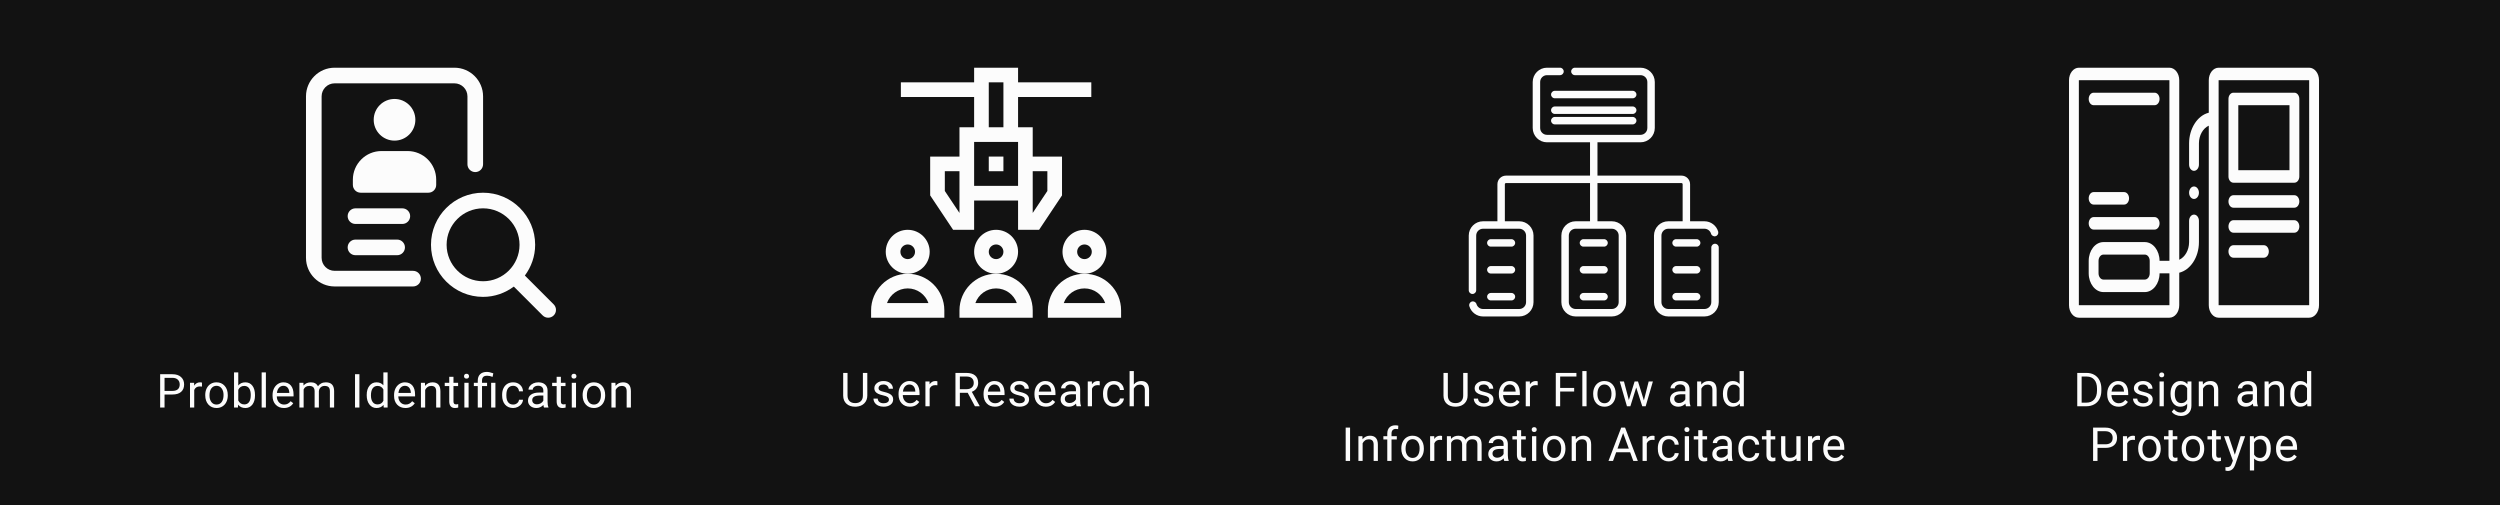 <svg width="1920" height="388" viewBox="0 0 1920 388" fill="none" xmlns="http://www.w3.org/2000/svg">
<rect width="1920" height="388" fill="#121212"/>
<path d="M126.372 302.98V313H122.997V287.406H132.437C135.238 287.406 137.429 288.121 139.011 289.551C140.605 290.98 141.402 292.873 141.402 295.229C141.402 297.713 140.622 299.629 139.064 300.977C137.517 302.312 135.296 302.98 132.402 302.98H126.372ZM126.372 300.221H132.437C134.241 300.221 135.624 299.799 136.585 298.955C137.546 298.1 138.027 296.869 138.027 295.264C138.027 293.74 137.546 292.521 136.585 291.607C135.624 290.693 134.306 290.219 132.63 290.184H126.372V300.221ZM155.112 296.898C154.62 296.816 154.086 296.775 153.512 296.775C151.379 296.775 149.932 297.684 149.17 299.5V313H145.918V293.98H149.083L149.135 296.178C150.202 294.479 151.713 293.629 153.67 293.629C154.303 293.629 154.784 293.711 155.112 293.875V296.898ZM157.625 303.314C157.625 301.451 157.988 299.775 158.715 298.287C159.453 296.799 160.472 295.65 161.773 294.842C163.086 294.033 164.58 293.629 166.256 293.629C168.845 293.629 170.937 294.525 172.531 296.318C174.136 298.111 174.939 300.496 174.939 303.473V303.701C174.939 305.553 174.582 307.217 173.867 308.693C173.164 310.158 172.15 311.301 170.826 312.121C169.513 312.941 168.002 313.352 166.291 313.352C163.713 313.352 161.621 312.455 160.015 310.662C158.422 308.869 157.625 306.496 157.625 303.543V303.314ZM160.894 303.701C160.894 305.811 161.381 307.504 162.353 308.781C163.338 310.059 164.65 310.697 166.291 310.697C167.943 310.697 169.256 310.053 170.228 308.764C171.201 307.463 171.687 305.646 171.687 303.314C171.687 301.229 171.189 299.541 170.193 298.252C169.209 296.951 167.896 296.301 166.256 296.301C164.65 296.301 163.355 296.939 162.371 298.217C161.386 299.494 160.894 301.322 160.894 303.701ZM195.839 303.701C195.839 306.607 195.171 308.945 193.835 310.715C192.499 312.473 190.706 313.352 188.456 313.352C186.054 313.352 184.196 312.502 182.884 310.803L182.726 313H179.737V286H182.989V296.072C184.302 294.443 186.112 293.629 188.421 293.629C190.73 293.629 192.54 294.502 193.853 296.248C195.177 297.994 195.839 300.385 195.839 303.42V303.701ZM192.587 303.332C192.587 301.117 192.159 299.406 191.304 298.199C190.448 296.992 189.218 296.389 187.612 296.389C185.468 296.389 183.927 297.385 182.989 299.377V307.604C183.985 309.596 185.538 310.592 187.648 310.592C189.206 310.592 190.419 309.988 191.286 308.781C192.153 307.574 192.587 305.758 192.587 303.332ZM204.205 313H200.953V286H204.205V313ZM218.039 313.352C215.461 313.352 213.363 312.508 211.746 310.82C210.129 309.121 209.32 306.854 209.32 304.018V303.42C209.32 301.533 209.677 299.852 210.392 298.375C211.119 296.887 212.127 295.727 213.416 294.895C214.716 294.051 216.123 293.629 217.634 293.629C220.107 293.629 222.029 294.443 223.4 296.072C224.771 297.701 225.457 300.033 225.457 303.068V304.422H212.572C212.619 306.297 213.164 307.814 214.207 308.975C215.261 310.123 216.597 310.697 218.214 310.697C219.363 310.697 220.336 310.463 221.132 309.994C221.929 309.525 222.627 308.904 223.224 308.131L225.211 309.678C223.617 312.127 221.226 313.352 218.039 313.352ZM217.634 296.301C216.322 296.301 215.22 296.781 214.33 297.742C213.439 298.691 212.888 300.027 212.677 301.75H222.205V301.504C222.111 299.852 221.666 298.574 220.869 297.672C220.072 296.758 218.994 296.301 217.634 296.301ZM233.015 293.98L233.102 296.09C234.497 294.449 236.378 293.629 238.745 293.629C241.405 293.629 243.216 294.648 244.177 296.688C244.809 295.773 245.63 295.035 246.638 294.473C247.657 293.91 248.858 293.629 250.241 293.629C254.413 293.629 256.534 295.838 256.604 300.256V313H253.352V300.449C253.352 299.09 253.042 298.076 252.421 297.408C251.8 296.729 250.757 296.389 249.292 296.389C248.085 296.389 247.083 296.752 246.286 297.479C245.489 298.193 245.026 299.16 244.897 300.379V313H241.628V300.537C241.628 297.771 240.274 296.389 237.567 296.389C235.434 296.389 233.975 297.297 233.19 299.113V313H229.938V293.98H233.015ZM276.027 313H272.652V287.406H276.027V313ZM281.634 303.332C281.634 300.414 282.325 298.07 283.708 296.301C285.091 294.52 286.901 293.629 289.139 293.629C291.366 293.629 293.13 294.391 294.43 295.914V286H297.682V313H294.694L294.536 310.961C293.235 312.555 291.425 313.352 289.104 313.352C286.901 313.352 285.102 312.449 283.708 310.645C282.325 308.84 281.634 306.484 281.634 303.578V303.332ZM284.885 303.701C284.885 305.857 285.331 307.545 286.221 308.764C287.112 309.982 288.342 310.592 289.913 310.592C291.975 310.592 293.481 309.666 294.43 307.814V299.078C293.458 297.285 291.964 296.389 289.948 296.389C288.354 296.389 287.112 297.004 286.221 298.234C285.331 299.465 284.885 301.287 284.885 303.701ZM311.357 313.352C308.779 313.352 306.682 312.508 305.064 310.82C303.447 309.121 302.639 306.854 302.639 304.018V303.42C302.639 301.533 302.996 299.852 303.711 298.375C304.438 296.887 305.445 295.727 306.734 294.895C308.035 294.051 309.441 293.629 310.953 293.629C313.426 293.629 315.348 294.443 316.719 296.072C318.09 297.701 318.775 300.033 318.775 303.068V304.422H305.891C305.938 306.297 306.482 307.814 307.525 308.975C308.58 310.123 309.916 310.697 311.533 310.697C312.682 310.697 313.654 310.463 314.451 309.994C315.248 309.525 315.945 308.904 316.543 308.131L318.529 309.678C316.936 312.127 314.545 313.352 311.357 313.352ZM310.953 296.301C309.641 296.301 308.539 296.781 307.648 297.742C306.758 298.691 306.207 300.027 305.996 301.75H315.523V301.504C315.43 299.852 314.984 298.574 314.188 297.672C313.391 296.758 312.312 296.301 310.953 296.301ZM326.351 293.98L326.456 296.371C327.909 294.543 329.808 293.629 332.152 293.629C336.171 293.629 338.199 295.896 338.234 300.432V313H334.982V300.414C334.97 299.043 334.654 298.029 334.033 297.373C333.423 296.717 332.468 296.389 331.167 296.389C330.113 296.389 329.187 296.67 328.39 297.232C327.593 297.795 326.972 298.533 326.527 299.447V313H323.275V293.98H326.351ZM348.27 289.375V293.98H351.821V296.494H348.27V308.289C348.27 309.051 348.428 309.625 348.745 310.012C349.061 310.387 349.6 310.574 350.362 310.574C350.737 310.574 351.253 310.504 351.909 310.363V313C351.053 313.234 350.221 313.352 349.413 313.352C347.96 313.352 346.864 312.912 346.126 312.033C345.387 311.154 345.018 309.906 345.018 308.289V296.494H341.555V293.98H345.018V289.375H348.27ZM359.889 313H356.637V293.98H359.889V313ZM356.373 288.936C356.373 288.408 356.531 287.963 356.848 287.6C357.176 287.236 357.656 287.055 358.289 287.055C358.922 287.055 359.402 287.236 359.73 287.6C360.058 287.963 360.223 288.408 360.223 288.936C360.223 289.463 360.058 289.902 359.73 290.254C359.402 290.605 358.922 290.781 358.289 290.781C357.656 290.781 357.176 290.605 356.848 290.254C356.531 289.902 356.373 289.463 356.373 288.936ZM366.919 313V296.494H363.913V293.98H366.919V292.363C366.919 290.242 367.523 288.59 368.73 287.406C369.948 286.223 371.665 285.631 373.88 285.631C375.193 285.631 376.851 285.988 378.855 286.703L378.31 289.445C376.845 288.859 375.45 288.566 374.126 288.566C372.732 288.566 371.724 288.883 371.103 289.516C370.493 290.137 370.189 291.074 370.189 292.328V293.98H374.073V296.494H370.189V313H366.919ZM380.472 313H377.202V293.98H380.472V313ZM394.112 310.697C395.272 310.697 396.286 310.346 397.153 309.643C398.02 308.939 398.5 308.061 398.594 307.006H401.67C401.612 308.096 401.237 309.133 400.545 310.117C399.854 311.102 398.928 311.887 397.768 312.473C396.62 313.059 395.401 313.352 394.112 313.352C391.522 313.352 389.459 312.49 387.924 310.768C386.401 309.033 385.639 306.666 385.639 303.666V303.121C385.639 301.27 385.979 299.623 386.659 298.182C387.338 296.74 388.311 295.621 389.577 294.824C390.854 294.027 392.36 293.629 394.094 293.629C396.227 293.629 397.996 294.268 399.403 295.545C400.821 296.822 401.577 298.48 401.67 300.52H398.594C398.5 299.289 398.032 298.281 397.188 297.496C396.356 296.699 395.325 296.301 394.094 296.301C392.442 296.301 391.159 296.898 390.245 298.094C389.342 299.277 388.891 300.994 388.891 303.244V303.859C388.891 306.051 389.342 307.738 390.245 308.922C391.147 310.105 392.436 310.697 394.112 310.697ZM417.789 313C417.601 312.625 417.449 311.957 417.332 310.996C415.82 312.566 414.015 313.352 411.918 313.352C410.043 313.352 408.502 312.824 407.295 311.77C406.099 310.703 405.502 309.355 405.502 307.727C405.502 305.746 406.252 304.211 407.752 303.121C409.263 302.02 411.384 301.469 414.115 301.469H417.279V299.975C417.279 298.838 416.939 297.936 416.259 297.268C415.58 296.588 414.578 296.248 413.254 296.248C412.093 296.248 411.121 296.541 410.336 297.127C409.55 297.713 409.158 298.422 409.158 299.254H405.888C405.888 298.305 406.222 297.391 406.89 296.512C407.57 295.621 408.484 294.918 409.633 294.402C410.793 293.887 412.064 293.629 413.447 293.629C415.638 293.629 417.355 294.18 418.597 295.281C419.84 296.371 420.484 297.877 420.531 299.799V308.553C420.531 310.299 420.754 311.688 421.199 312.719V313H417.789ZM412.392 310.521C413.412 310.521 414.379 310.258 415.293 309.73C416.207 309.203 416.869 308.518 417.279 307.674V303.771H414.73C410.746 303.771 408.754 304.938 408.754 307.27C408.754 308.289 409.093 309.086 409.773 309.66C410.453 310.234 411.326 310.521 412.392 310.521ZM430.761 289.375V293.98H434.311V296.494H430.761V308.289C430.761 309.051 430.919 309.625 431.235 310.012C431.552 310.387 432.091 310.574 432.852 310.574C433.227 310.574 433.743 310.504 434.399 310.363V313C433.544 313.234 432.712 313.352 431.903 313.352C430.45 313.352 429.354 312.912 428.616 312.033C427.878 311.154 427.509 309.906 427.509 308.289V296.494H424.046V293.98H427.509V289.375H430.761ZM442.379 313H439.127V293.98H442.379V313ZM438.864 288.936C438.864 288.408 439.022 287.963 439.338 287.6C439.666 287.236 440.147 287.055 440.78 287.055C441.412 287.055 441.893 287.236 442.221 287.6C442.549 287.963 442.713 288.408 442.713 288.936C442.713 289.463 442.549 289.902 442.221 290.254C441.893 290.605 441.412 290.781 440.78 290.781C440.147 290.781 439.666 290.605 439.338 290.254C439.022 289.902 438.864 289.463 438.864 288.936ZM447.458 303.314C447.458 301.451 447.822 299.775 448.548 298.287C449.287 296.799 450.306 295.65 451.607 294.842C452.919 294.033 454.414 293.629 456.089 293.629C458.679 293.629 460.771 294.525 462.365 296.318C463.97 298.111 464.773 300.496 464.773 303.473V303.701C464.773 305.553 464.416 307.217 463.701 308.693C462.998 310.158 461.984 311.301 460.66 312.121C459.347 312.941 457.835 313.352 456.125 313.352C453.546 313.352 451.455 312.455 449.849 310.662C448.255 308.869 447.458 306.496 447.458 303.543V303.314ZM450.728 303.701C450.728 305.811 451.214 307.504 452.187 308.781C453.171 310.059 454.484 310.697 456.125 310.697C457.777 310.697 459.089 310.053 460.062 308.764C461.035 307.463 461.521 305.646 461.521 303.314C461.521 301.229 461.023 299.541 460.027 298.252C459.042 296.951 457.73 296.301 456.089 296.301C454.484 296.301 453.189 296.939 452.205 298.217C451.22 299.494 450.728 301.322 450.728 303.701ZM472.647 293.98L472.753 296.371C474.206 294.543 476.104 293.629 478.448 293.629C482.468 293.629 484.495 295.896 484.53 300.432V313H481.278V300.414C481.266 299.043 480.95 298.029 480.329 297.373C479.72 296.717 478.764 296.389 477.464 296.389C476.409 296.389 475.483 296.67 474.686 297.232C473.889 297.795 473.268 298.533 472.823 299.447V313H469.571V293.98H472.647Z" fill="#FCFCFC"/>
<path d="M666.092 286.406V303.809C666.08 306.223 665.319 308.197 663.807 309.732C662.307 311.268 660.268 312.129 657.69 312.316L656.793 312.352C653.993 312.352 651.76 311.596 650.096 310.084C648.432 308.572 647.588 306.492 647.565 303.844V286.406H650.905V303.738C650.905 305.59 651.414 307.031 652.434 308.062C653.453 309.082 654.907 309.592 656.793 309.592C658.703 309.592 660.162 309.082 661.17 308.062C662.19 307.043 662.7 305.607 662.7 303.756V286.406H666.092ZM682.703 306.955C682.703 306.076 682.369 305.396 681.701 304.916C681.045 304.424 679.89 304.002 678.238 303.65C676.597 303.299 675.291 302.877 674.318 302.385C673.357 301.893 672.642 301.307 672.173 300.627C671.716 299.947 671.488 299.139 671.488 298.201C671.488 296.643 672.144 295.324 673.457 294.246C674.781 293.168 676.468 292.629 678.519 292.629C680.675 292.629 682.421 293.186 683.757 294.299C685.105 295.412 685.779 296.836 685.779 298.57H682.509C682.509 297.68 682.129 296.912 681.367 296.268C680.617 295.623 679.668 295.301 678.519 295.301C677.336 295.301 676.41 295.559 675.742 296.074C675.074 296.59 674.74 297.264 674.74 298.096C674.74 298.881 675.05 299.473 675.671 299.871C676.293 300.27 677.412 300.65 679.029 301.014C680.658 301.377 681.976 301.811 682.984 302.314C683.992 302.818 684.736 303.428 685.216 304.143C685.709 304.846 685.955 305.707 685.955 306.727C685.955 308.426 685.275 309.791 683.916 310.822C682.556 311.842 680.793 312.352 678.625 312.352C677.101 312.352 675.754 312.082 674.582 311.543C673.41 311.004 672.49 310.254 671.822 309.293C671.166 308.32 670.837 307.271 670.837 306.146H674.089C674.148 307.236 674.582 308.104 675.39 308.748C676.211 309.381 677.289 309.697 678.625 309.697C679.855 309.697 680.839 309.451 681.578 308.959C682.328 308.455 682.703 307.787 682.703 306.955ZM698.804 312.352C696.225 312.352 694.128 311.508 692.511 309.82C690.893 308.121 690.085 305.854 690.085 303.018V302.42C690.085 300.533 690.442 298.852 691.157 297.375C691.884 295.887 692.891 294.727 694.181 293.895C695.481 293.051 696.888 292.629 698.399 292.629C700.872 292.629 702.794 293.443 704.165 295.072C705.536 296.701 706.222 299.033 706.222 302.068V303.422H693.337C693.384 305.297 693.929 306.814 694.972 307.975C696.026 309.123 697.362 309.697 698.979 309.697C700.128 309.697 701.1 309.463 701.897 308.994C702.694 308.525 703.391 307.904 703.989 307.131L705.975 308.678C704.382 311.127 701.991 312.352 698.804 312.352ZM698.399 295.301C697.087 295.301 695.985 295.781 695.095 296.742C694.204 297.691 693.653 299.027 693.442 300.75H702.97V300.504C702.876 298.852 702.431 297.574 701.634 296.672C700.837 295.758 699.759 295.301 698.399 295.301ZM719.914 295.898C719.422 295.816 718.889 295.775 718.315 295.775C716.182 295.775 714.735 296.684 713.973 298.5V312H710.721V292.98H713.885L713.938 295.178C715.004 293.479 716.516 292.629 718.473 292.629C719.106 292.629 719.586 292.711 719.914 292.875V295.898ZM743.186 301.646H737.175V312H733.782V286.406H742.255C745.137 286.406 747.352 287.062 748.899 288.375C750.458 289.688 751.237 291.598 751.237 294.105C751.237 295.699 750.803 297.088 749.936 298.271C749.081 299.455 747.885 300.34 746.35 300.926L752.362 311.789V312H748.741L743.186 301.646ZM737.175 298.887H742.36C744.036 298.887 745.366 298.453 746.35 297.586C747.346 296.719 747.844 295.559 747.844 294.105C747.844 292.523 747.37 291.311 746.421 290.467C745.483 289.623 744.124 289.195 742.342 289.184H737.175V298.887ZM764.086 312.352C761.508 312.352 759.41 311.508 757.793 309.82C756.176 308.121 755.367 305.854 755.367 303.018V302.42C755.367 300.533 755.725 298.852 756.439 297.375C757.166 295.887 758.174 294.727 759.463 293.895C760.764 293.051 762.17 292.629 763.682 292.629C766.154 292.629 768.076 293.443 769.447 295.072C770.818 296.701 771.504 299.033 771.504 302.068V303.422H758.619C758.666 305.297 759.211 306.814 760.254 307.975C761.309 309.123 762.645 309.697 764.262 309.697C765.41 309.697 766.383 309.463 767.18 308.994C767.977 308.525 768.674 307.904 769.271 307.131L771.258 308.678C769.664 311.127 767.273 312.352 764.086 312.352ZM763.682 295.301C762.369 295.301 761.268 295.781 760.377 296.742C759.486 297.691 758.936 299.027 758.725 300.75H768.252V300.504C768.158 298.852 767.713 297.574 766.916 296.672C766.119 295.758 765.041 295.301 763.682 295.301ZM787.077 306.955C787.077 306.076 786.743 305.396 786.075 304.916C785.419 304.424 784.265 304.002 782.613 303.65C780.972 303.299 779.665 302.877 778.693 302.385C777.732 301.893 777.017 301.307 776.548 300.627C776.091 299.947 775.863 299.139 775.863 298.201C775.863 296.643 776.519 295.324 777.831 294.246C779.156 293.168 780.843 292.629 782.894 292.629C785.05 292.629 786.796 293.186 788.132 294.299C789.48 295.412 790.154 296.836 790.154 298.57H786.884C786.884 297.68 786.503 296.912 785.741 296.268C784.991 295.623 784.042 295.301 782.894 295.301C781.71 295.301 780.784 295.559 780.116 296.074C779.449 296.59 779.115 297.264 779.115 298.096C779.115 298.881 779.425 299.473 780.046 299.871C780.667 300.27 781.786 300.65 783.404 301.014C785.033 301.377 786.351 301.811 787.359 302.314C788.366 302.818 789.111 303.428 789.591 304.143C790.083 304.846 790.329 305.707 790.329 306.727C790.329 308.426 789.65 309.791 788.29 310.822C786.931 311.842 785.167 312.352 782.999 312.352C781.476 312.352 780.128 312.082 778.956 311.543C777.784 311.004 776.865 310.254 776.197 309.293C775.54 308.32 775.212 307.271 775.212 306.146H778.464C778.523 307.236 778.956 308.104 779.765 308.748C780.585 309.381 781.663 309.697 782.999 309.697C784.23 309.697 785.214 309.451 785.952 308.959C786.702 308.455 787.077 307.787 787.077 306.955ZM803.178 312.352C800.6 312.352 798.503 311.508 796.885 309.82C795.268 308.121 794.46 305.854 794.46 303.018V302.42C794.46 300.533 794.817 298.852 795.532 297.375C796.258 295.887 797.266 294.727 798.555 293.895C799.856 293.051 801.262 292.629 802.774 292.629C805.247 292.629 807.169 293.443 808.54 295.072C809.911 296.701 810.596 299.033 810.596 302.068V303.422H797.711C797.758 305.297 798.303 306.814 799.346 307.975C800.401 309.123 801.737 309.697 803.354 309.697C804.503 309.697 805.475 309.463 806.272 308.994C807.069 308.525 807.766 307.904 808.364 307.131L810.35 308.678C808.756 311.127 806.366 312.352 803.178 312.352ZM802.774 295.301C801.461 295.301 800.36 295.781 799.469 296.742C798.579 297.691 798.028 299.027 797.817 300.75H807.344V300.504C807.251 298.852 806.805 297.574 806.008 296.672C805.211 295.758 804.133 295.301 802.774 295.301ZM826.838 312C826.65 311.625 826.498 310.957 826.381 309.996C824.869 311.566 823.064 312.352 820.967 312.352C819.092 312.352 817.551 311.824 816.344 310.77C815.148 309.703 814.551 308.355 814.551 306.727C814.551 304.746 815.301 303.211 816.801 302.121C818.312 301.02 820.433 300.469 823.164 300.469H826.328V298.975C826.328 297.838 825.988 296.936 825.308 296.268C824.629 295.588 823.627 295.248 822.303 295.248C821.142 295.248 820.17 295.541 819.385 296.127C818.599 296.713 818.207 297.422 818.207 298.254H814.937C814.937 297.305 815.271 296.391 815.939 295.512C816.619 294.621 817.533 293.918 818.681 293.402C819.842 292.887 821.113 292.629 822.496 292.629C824.687 292.629 826.404 293.18 827.646 294.281C828.889 295.371 829.533 296.877 829.58 298.799V307.553C829.58 309.299 829.803 310.688 830.248 311.719V312H826.838ZM821.441 309.521C822.461 309.521 823.428 309.258 824.342 308.73C825.256 308.203 825.918 307.518 826.328 306.674V302.771H823.779C819.795 302.771 817.803 303.938 817.803 306.27C817.803 307.289 818.142 308.086 818.822 308.66C819.502 309.234 820.375 309.521 821.441 309.521ZM844.591 295.898C844.099 295.816 843.566 295.775 842.991 295.775C840.859 295.775 839.411 296.684 838.65 298.5V312H835.398V292.98H838.562L838.614 295.178C839.681 293.479 841.193 292.629 843.15 292.629C843.782 292.629 844.263 292.711 844.591 292.875V295.898ZM855.594 309.697C856.754 309.697 857.768 309.346 858.635 308.643C859.502 307.939 859.983 307.061 860.077 306.006H863.153C863.094 307.096 862.719 308.133 862.028 309.117C861.336 310.102 860.411 310.887 859.25 311.473C858.102 312.059 856.883 312.352 855.594 312.352C853.004 312.352 850.942 311.49 849.407 309.768C847.883 308.033 847.121 305.666 847.121 302.666V302.121C847.121 300.27 847.461 298.623 848.141 297.182C848.821 295.74 849.793 294.621 851.059 293.824C852.336 293.027 853.842 292.629 855.577 292.629C857.709 292.629 859.479 293.268 860.885 294.545C862.303 295.822 863.059 297.48 863.153 299.52H860.077C859.983 298.289 859.514 297.281 858.67 296.496C857.838 295.699 856.807 295.301 855.577 295.301C853.924 295.301 852.641 295.898 851.727 297.094C850.825 298.277 850.373 299.994 850.373 302.244V302.859C850.373 305.051 850.825 306.738 851.727 307.922C852.629 309.105 853.918 309.697 855.594 309.697ZM870.781 295.283C872.222 293.514 874.097 292.629 876.406 292.629C880.425 292.629 882.453 294.896 882.488 299.432V312H879.236V299.414C879.224 298.043 878.908 297.029 878.287 296.373C877.677 295.717 876.722 295.389 875.422 295.389C874.367 295.389 873.441 295.67 872.644 296.232C871.847 296.795 871.226 297.533 870.781 298.447V312H867.529V285H870.781V295.283Z" fill="#FCFCFC"/>
<path d="M1127.13 286.406V303.809C1127.12 306.223 1126.36 308.197 1124.85 309.732C1123.35 311.268 1121.31 312.129 1118.73 312.316L1117.83 312.352C1115.03 312.352 1112.8 311.596 1111.14 310.084C1109.47 308.572 1108.63 306.492 1108.6 303.844V286.406H1111.94V303.738C1111.94 305.59 1112.45 307.031 1113.47 308.062C1114.49 309.082 1115.95 309.592 1117.83 309.592C1119.74 309.592 1121.2 309.082 1122.21 308.062C1123.23 307.043 1123.74 305.607 1123.74 303.756V286.406H1127.13ZM1143.74 306.955C1143.74 306.076 1143.41 305.396 1142.74 304.916C1142.08 304.424 1140.93 304.002 1139.28 303.65C1137.64 303.299 1136.33 302.877 1135.36 302.385C1134.4 301.893 1133.68 301.307 1133.21 300.627C1132.76 299.947 1132.53 299.139 1132.53 298.201C1132.53 296.643 1133.18 295.324 1134.5 294.246C1135.82 293.168 1137.51 292.629 1139.56 292.629C1141.71 292.629 1143.46 293.186 1144.8 294.299C1146.14 295.412 1146.82 296.836 1146.82 298.57H1143.55C1143.55 297.68 1143.17 296.912 1142.41 296.268C1141.66 295.623 1140.71 295.301 1139.56 295.301C1138.37 295.301 1137.45 295.559 1136.78 296.074C1136.11 296.59 1135.78 297.264 1135.78 298.096C1135.78 298.881 1136.09 299.473 1136.71 299.871C1137.33 300.27 1138.45 300.65 1140.07 301.014C1141.7 301.377 1143.02 301.811 1144.02 302.314C1145.03 302.818 1145.78 303.428 1146.26 304.143C1146.75 304.846 1146.99 305.707 1146.99 306.727C1146.99 308.426 1146.31 309.791 1144.95 310.822C1143.6 311.842 1141.83 312.352 1139.66 312.352C1138.14 312.352 1136.79 312.082 1135.62 311.543C1134.45 311.004 1133.53 310.254 1132.86 309.293C1132.2 308.32 1131.88 307.271 1131.88 306.146H1135.13C1135.19 307.236 1135.62 308.104 1136.43 308.748C1137.25 309.381 1138.33 309.697 1139.66 309.697C1140.89 309.697 1141.88 309.451 1142.62 308.959C1143.37 308.455 1143.74 307.787 1143.74 306.955ZM1159.84 312.352C1157.26 312.352 1155.17 311.508 1153.55 309.82C1151.93 308.121 1151.12 305.854 1151.12 303.018V302.42C1151.12 300.533 1151.48 298.852 1152.2 297.375C1152.92 295.887 1153.93 294.727 1155.22 293.895C1156.52 293.051 1157.93 292.629 1159.44 292.629C1161.91 292.629 1163.83 293.443 1165.2 295.072C1166.58 296.701 1167.26 299.033 1167.26 302.068V303.422H1154.38C1154.42 305.297 1154.97 306.814 1156.01 307.975C1157.07 309.123 1158.4 309.697 1160.02 309.697C1161.17 309.697 1162.14 309.463 1162.94 308.994C1163.73 308.525 1164.43 307.904 1165.03 307.131L1167.01 308.678C1165.42 311.127 1163.03 312.352 1159.84 312.352ZM1159.44 295.301C1158.13 295.301 1157.02 295.781 1156.13 296.742C1155.24 297.691 1154.69 299.027 1154.48 300.75H1164.01V300.504C1163.91 298.852 1163.47 297.574 1162.67 296.672C1161.88 295.758 1160.8 295.301 1159.44 295.301ZM1180.95 295.898C1180.46 295.816 1179.93 295.775 1179.35 295.775C1177.22 295.775 1175.77 296.684 1175.01 298.5V312H1171.76V292.98H1174.92L1174.98 295.178C1176.04 293.479 1177.55 292.629 1179.51 292.629C1180.14 292.629 1180.63 292.711 1180.95 292.875V295.898ZM1208.95 300.697H1198.21V312H1194.84V286.406H1210.69V289.184H1198.21V297.938H1208.95V300.697ZM1218.48 312H1215.23V285H1218.48V312ZM1223.56 302.314C1223.56 300.451 1223.92 298.775 1224.65 297.287C1225.39 295.799 1226.41 294.65 1227.71 293.842C1229.02 293.033 1230.51 292.629 1232.19 292.629C1234.78 292.629 1236.87 293.525 1238.47 295.318C1240.07 297.111 1240.87 299.496 1240.87 302.473V302.701C1240.87 304.553 1240.52 306.217 1239.8 307.693C1239.1 309.158 1238.09 310.301 1236.76 311.121C1235.45 311.941 1233.94 312.352 1232.23 312.352C1229.65 312.352 1227.56 311.455 1225.95 309.662C1224.36 307.869 1223.56 305.496 1223.56 302.543V302.314ZM1226.83 302.701C1226.83 304.811 1227.32 306.504 1228.29 307.781C1229.27 309.059 1230.59 309.697 1232.23 309.697C1233.88 309.697 1235.19 309.053 1236.16 307.764C1237.14 306.463 1237.62 304.646 1237.62 302.314C1237.62 300.229 1237.12 298.541 1236.13 297.252C1235.14 295.951 1233.83 295.301 1232.19 295.301C1230.59 295.301 1229.29 295.939 1228.31 297.217C1227.32 298.494 1226.83 300.322 1226.83 302.701ZM1262.51 307.518L1266.17 292.98H1269.42L1263.88 312H1261.25L1256.62 297.586L1252.12 312H1249.49L1243.97 292.98H1247.2L1250.95 307.219L1255.38 292.98H1257.99L1262.51 307.518ZM1294.85 312C1294.67 311.625 1294.51 310.957 1294.4 309.996C1292.89 311.566 1291.08 312.352 1288.98 312.352C1287.11 312.352 1285.57 311.824 1284.36 310.77C1283.17 309.703 1282.57 308.355 1282.57 306.727C1282.57 304.746 1283.32 303.211 1284.82 302.121C1286.33 301.02 1288.45 300.469 1291.18 300.469H1294.34V298.975C1294.34 297.838 1294.01 296.936 1293.33 296.268C1292.65 295.588 1291.64 295.248 1290.32 295.248C1289.16 295.248 1288.19 295.541 1287.4 296.127C1286.62 296.713 1286.22 297.422 1286.22 298.254H1282.95C1282.95 297.305 1283.29 296.391 1283.96 295.512C1284.64 294.621 1285.55 293.918 1286.7 293.402C1287.86 292.887 1289.13 292.629 1290.51 292.629C1292.7 292.629 1294.42 293.18 1295.66 294.281C1296.91 295.371 1297.55 296.877 1297.6 298.799V307.553C1297.6 309.299 1297.82 310.688 1298.26 311.719V312H1294.85ZM1289.46 309.521C1290.48 309.521 1291.44 309.258 1292.36 308.73C1293.27 308.203 1293.93 307.518 1294.34 306.674V302.771H1291.8C1287.81 302.771 1285.82 303.938 1285.82 306.27C1285.82 307.289 1286.16 308.086 1286.84 308.66C1287.52 309.234 1288.39 309.521 1289.46 309.521ZM1306.49 292.98L1306.6 295.371C1308.05 293.543 1309.95 292.629 1312.29 292.629C1316.31 292.629 1318.34 294.896 1318.37 299.432V312H1315.12V299.414C1315.11 298.043 1314.79 297.029 1314.17 296.373C1313.56 295.717 1312.61 295.389 1311.31 295.389C1310.25 295.389 1309.33 295.67 1308.53 296.232C1307.73 296.795 1307.11 297.533 1306.67 298.447V312H1303.41V292.98H1306.49ZM1323.21 302.332C1323.21 299.414 1323.9 297.07 1325.28 295.301C1326.66 293.52 1328.47 292.629 1330.71 292.629C1332.94 292.629 1334.7 293.391 1336 294.914V285H1339.26V312H1336.27L1336.11 309.961C1334.81 311.555 1333 312.352 1330.68 312.352C1328.47 312.352 1326.68 311.449 1325.28 309.645C1323.9 307.84 1323.21 305.484 1323.21 302.578V302.332ZM1326.46 302.701C1326.46 304.857 1326.9 306.545 1327.79 307.764C1328.69 308.982 1329.92 309.592 1331.49 309.592C1333.55 309.592 1335.05 308.666 1336 306.814V298.078C1335.03 296.285 1333.54 295.389 1331.52 295.389C1329.93 295.389 1328.69 296.004 1327.79 297.234C1326.9 298.465 1326.46 300.287 1326.46 302.701ZM1036.85 354H1033.48V328.406H1036.85V354ZM1046.33 334.98L1046.43 337.371C1047.89 335.543 1049.78 334.629 1052.13 334.629C1056.15 334.629 1058.18 336.896 1058.21 341.432V354H1054.96V341.414C1054.95 340.043 1054.63 339.029 1054.01 338.373C1053.4 337.717 1052.44 337.389 1051.14 337.389C1050.09 337.389 1049.16 337.67 1048.37 338.232C1047.57 338.795 1046.95 339.533 1046.5 340.447V354H1043.25V334.98H1046.33ZM1065.43 354V337.494H1062.43V334.98H1065.43V333.029C1065.43 330.99 1065.98 329.414 1067.07 328.301C1068.16 327.188 1069.7 326.631 1071.69 326.631C1072.44 326.631 1073.19 326.73 1073.92 326.93L1073.75 329.566C1073.2 329.461 1072.61 329.408 1071.99 329.408C1070.94 329.408 1070.12 329.719 1069.55 330.34C1068.97 330.949 1068.69 331.828 1068.69 332.977V334.98H1072.75V337.494H1068.69V354H1065.43ZM1076.21 344.314C1076.21 342.451 1076.57 340.775 1077.3 339.287C1078.04 337.799 1079.06 336.65 1080.36 335.842C1081.67 335.033 1083.16 334.629 1084.84 334.629C1087.43 334.629 1089.52 335.525 1091.12 337.318C1092.72 339.111 1093.52 341.496 1093.52 344.473V344.701C1093.52 346.553 1093.17 348.217 1092.45 349.693C1091.75 351.158 1090.73 352.301 1089.41 353.121C1088.1 353.941 1086.59 354.352 1084.87 354.352C1082.3 354.352 1080.2 353.455 1078.6 351.662C1077.01 349.869 1076.21 347.496 1076.21 344.543V344.314ZM1079.48 344.701C1079.48 346.811 1079.96 348.504 1080.94 349.781C1081.92 351.059 1083.23 351.697 1084.87 351.697C1086.53 351.697 1087.84 351.053 1088.81 349.764C1089.78 348.463 1090.27 346.646 1090.27 344.314C1090.27 342.229 1089.77 340.541 1088.78 339.252C1087.79 337.951 1086.48 337.301 1084.84 337.301C1083.23 337.301 1081.94 337.939 1080.95 339.217C1079.97 340.494 1079.48 342.322 1079.48 344.701ZM1107.51 337.898C1107.02 337.816 1106.49 337.775 1105.92 337.775C1103.78 337.775 1102.33 338.684 1101.57 340.5V354H1098.32V334.98H1101.49L1101.54 337.178C1102.6 335.479 1104.12 334.629 1106.07 334.629C1106.71 334.629 1107.19 334.711 1107.51 334.875V337.898ZM1114.3 334.98L1114.39 337.09C1115.78 335.449 1117.66 334.629 1120.03 334.629C1122.69 334.629 1124.5 335.648 1125.46 337.688C1126.09 336.773 1126.91 336.035 1127.92 335.473C1128.94 334.91 1130.14 334.629 1131.53 334.629C1135.7 334.629 1137.82 336.838 1137.89 341.256V354H1134.64V341.449C1134.64 340.09 1134.33 339.076 1133.71 338.408C1133.08 337.729 1132.04 337.389 1130.58 337.389C1129.37 337.389 1128.37 337.752 1127.57 338.479C1126.77 339.193 1126.31 340.16 1126.18 341.379V354H1122.91V341.537C1122.91 338.771 1121.56 337.389 1118.85 337.389C1116.72 337.389 1115.26 338.297 1114.47 340.113V354H1111.22V334.98H1114.3ZM1155.27 354C1155.09 353.625 1154.93 352.957 1154.82 351.996C1153.3 353.566 1151.5 354.352 1149.4 354.352C1147.53 354.352 1145.99 353.824 1144.78 352.77C1143.58 351.703 1142.99 350.355 1142.99 348.727C1142.99 346.746 1143.74 345.211 1145.24 344.121C1146.75 343.02 1148.87 342.469 1151.6 342.469H1154.76V340.975C1154.76 339.838 1154.42 338.936 1153.74 338.268C1153.06 337.588 1152.06 337.248 1150.74 337.248C1149.58 337.248 1148.61 337.541 1147.82 338.127C1147.03 338.713 1146.64 339.422 1146.64 340.254H1143.37C1143.37 339.305 1143.71 338.391 1144.37 337.512C1145.05 336.621 1145.97 335.918 1147.12 335.402C1148.28 334.887 1149.55 334.629 1150.93 334.629C1153.12 334.629 1154.84 335.18 1156.08 336.281C1157.32 337.371 1157.97 338.877 1158.02 340.799V349.553C1158.02 351.299 1158.24 352.688 1158.68 353.719V354H1155.27ZM1149.88 351.521C1150.9 351.521 1151.86 351.258 1152.78 350.73C1153.69 350.203 1154.35 349.518 1154.76 348.674V344.771H1152.21C1148.23 344.771 1146.24 345.938 1146.24 348.27C1146.24 349.289 1146.58 350.086 1147.26 350.66C1147.94 351.234 1148.81 351.521 1149.88 351.521ZM1168.24 330.375V334.98H1171.8V337.494H1168.24V349.289C1168.24 350.051 1168.4 350.625 1168.72 351.012C1169.04 351.387 1169.58 351.574 1170.34 351.574C1170.71 351.574 1171.23 351.504 1171.88 351.363V354C1171.03 354.234 1170.2 354.352 1169.39 354.352C1167.93 354.352 1166.84 353.912 1166.1 353.033C1165.36 352.154 1164.99 350.906 1164.99 349.289V337.494H1161.53V334.98H1164.99V330.375H1168.24ZM1179.86 354H1176.61V334.98H1179.86V354ZM1176.35 329.936C1176.35 329.408 1176.51 328.963 1176.82 328.6C1177.15 328.236 1177.63 328.055 1178.26 328.055C1178.9 328.055 1179.38 328.236 1179.71 328.6C1180.03 328.963 1180.2 329.408 1180.2 329.936C1180.2 330.463 1180.03 330.902 1179.71 331.254C1179.38 331.605 1178.9 331.781 1178.26 331.781C1177.63 331.781 1177.15 331.605 1176.82 331.254C1176.51 330.902 1176.35 330.463 1176.35 329.936ZM1184.94 344.314C1184.94 342.451 1185.31 340.775 1186.03 339.287C1186.77 337.799 1187.79 336.65 1189.09 335.842C1190.4 335.033 1191.9 334.629 1193.57 334.629C1196.16 334.629 1198.26 335.525 1199.85 337.318C1201.45 339.111 1202.26 341.496 1202.26 344.473V344.701C1202.26 346.553 1201.9 348.217 1201.18 349.693C1200.48 351.158 1199.47 352.301 1198.14 353.121C1196.83 353.941 1195.32 354.352 1193.61 354.352C1191.03 354.352 1188.94 353.455 1187.33 351.662C1185.74 349.869 1184.94 347.496 1184.94 344.543V344.314ZM1188.21 344.701C1188.21 346.811 1188.7 348.504 1189.67 349.781C1190.66 351.059 1191.97 351.697 1193.61 351.697C1195.26 351.697 1196.57 351.053 1197.55 349.764C1198.52 348.463 1199.01 346.646 1199.01 344.314C1199.01 342.229 1198.51 340.541 1197.51 339.252C1196.53 337.951 1195.21 337.301 1193.57 337.301C1191.97 337.301 1190.67 337.939 1189.69 339.217C1188.7 340.494 1188.21 342.322 1188.21 344.701ZM1210.13 334.98L1210.24 337.371C1211.69 335.543 1213.59 334.629 1215.93 334.629C1219.95 334.629 1221.98 336.896 1222.01 341.432V354H1218.76V341.414C1218.75 340.043 1218.43 339.029 1217.81 338.373C1217.2 337.717 1216.25 337.389 1214.95 337.389C1213.89 337.389 1212.97 337.67 1212.17 338.232C1211.37 338.795 1210.75 339.533 1210.31 340.447V354H1207.06V334.98H1210.13ZM1251.93 347.32H1241.21L1238.8 354H1235.32L1245.09 328.406H1248.05L1257.84 354H1254.37L1251.93 347.32ZM1242.23 344.543H1250.93L1246.57 332.572L1242.23 344.543ZM1270.69 337.898C1270.19 337.816 1269.66 337.775 1269.09 337.775C1266.95 337.775 1265.51 338.684 1264.74 340.5V354H1261.49V334.98H1264.66L1264.71 337.178C1265.78 335.479 1267.29 334.629 1269.24 334.629C1269.88 334.629 1270.36 334.711 1270.69 334.875V337.898ZM1281.69 351.697C1282.85 351.697 1283.86 351.346 1284.73 350.643C1285.6 349.939 1286.08 349.061 1286.17 348.006H1289.25C1289.19 349.096 1288.81 350.133 1288.12 351.117C1287.43 352.102 1286.51 352.887 1285.35 353.473C1284.2 354.059 1282.98 354.352 1281.69 354.352C1279.1 354.352 1277.04 353.49 1275.5 351.768C1273.98 350.033 1273.22 347.666 1273.22 344.666V344.121C1273.22 342.27 1273.56 340.623 1274.24 339.182C1274.92 337.74 1275.89 336.621 1277.15 335.824C1278.43 335.027 1279.94 334.629 1281.67 334.629C1283.8 334.629 1285.57 335.268 1286.98 336.545C1288.4 337.822 1289.15 339.48 1289.25 341.52H1286.17C1286.08 340.289 1285.61 339.281 1284.77 338.496C1283.93 337.699 1282.9 337.301 1281.67 337.301C1280.02 337.301 1278.74 337.898 1277.82 339.094C1276.92 340.277 1276.47 341.994 1276.47 344.244V344.859C1276.47 347.051 1276.92 348.738 1277.82 349.922C1278.72 351.105 1280.01 351.697 1281.69 351.697ZM1297.16 354H1293.91V334.98H1297.16V354ZM1293.64 329.936C1293.64 329.408 1293.8 328.963 1294.12 328.6C1294.44 328.236 1294.92 328.055 1295.56 328.055C1296.19 328.055 1296.67 328.236 1297 328.6C1297.33 328.963 1297.49 329.408 1297.49 329.936C1297.49 330.463 1297.33 330.902 1297 331.254C1296.67 331.605 1296.19 331.781 1295.56 331.781C1294.92 331.781 1294.44 331.605 1294.12 331.254C1293.8 330.902 1293.64 330.463 1293.64 329.936ZM1307.51 330.375V334.98H1311.06V337.494H1307.51V349.289C1307.51 350.051 1307.67 350.625 1307.98 351.012C1308.3 351.387 1308.84 351.574 1309.6 351.574C1309.98 351.574 1310.49 351.504 1311.15 351.363V354C1310.29 354.234 1309.46 354.352 1308.65 354.352C1307.2 354.352 1306.1 353.912 1305.37 353.033C1304.63 352.154 1304.26 350.906 1304.26 349.289V337.494H1300.8V334.98H1304.26V330.375H1307.51ZM1327.34 354C1327.15 353.625 1327 352.957 1326.88 351.996C1325.37 353.566 1323.56 354.352 1321.47 354.352C1319.59 354.352 1318.05 353.824 1316.84 352.77C1315.65 351.703 1315.05 350.355 1315.05 348.727C1315.05 346.746 1315.8 345.211 1317.3 344.121C1318.81 343.02 1320.93 342.469 1323.66 342.469H1326.83V340.975C1326.83 339.838 1326.49 338.936 1325.81 338.268C1325.13 337.588 1324.13 337.248 1322.8 337.248C1321.64 337.248 1320.67 337.541 1319.88 338.127C1319.1 338.713 1318.71 339.422 1318.71 340.254H1315.44C1315.44 339.305 1315.77 338.391 1316.44 337.512C1317.12 336.621 1318.03 335.918 1319.18 335.402C1320.34 334.887 1321.61 334.629 1323 334.629C1325.19 334.629 1326.9 335.18 1328.15 336.281C1329.39 337.371 1330.03 338.877 1330.08 340.799V349.553C1330.08 351.299 1330.3 352.688 1330.75 353.719V354H1327.34ZM1321.94 351.521C1322.96 351.521 1323.93 351.258 1324.84 350.73C1325.76 350.203 1326.42 349.518 1326.83 348.674V344.771H1324.28C1320.29 344.771 1318.3 345.938 1318.3 348.27C1318.3 349.289 1318.64 350.086 1319.32 350.66C1320 351.234 1320.87 351.521 1321.94 351.521ZM1343.53 351.697C1344.69 351.697 1345.7 351.346 1346.57 350.643C1347.43 349.939 1347.91 349.061 1348.01 348.006H1351.08C1351.03 349.096 1350.65 350.133 1349.96 351.117C1349.27 352.102 1348.34 352.887 1347.18 353.473C1346.03 354.059 1344.82 354.352 1343.53 354.352C1340.94 354.352 1338.87 353.49 1337.34 351.768C1335.82 350.033 1335.05 347.666 1335.05 344.666V344.121C1335.05 342.27 1335.39 340.623 1336.07 339.182C1336.75 337.74 1337.73 336.621 1338.99 335.824C1340.27 335.027 1341.77 334.629 1343.51 334.629C1345.64 334.629 1347.41 335.268 1348.82 336.545C1350.24 337.822 1350.99 339.48 1351.08 341.52H1348.01C1347.91 340.289 1347.45 339.281 1346.6 338.496C1345.77 337.699 1344.74 337.301 1343.51 337.301C1341.86 337.301 1340.57 337.898 1339.66 339.094C1338.76 340.277 1338.31 341.994 1338.31 344.244V344.859C1338.31 347.051 1338.76 348.738 1339.66 349.922C1340.56 351.105 1341.85 351.697 1343.53 351.697ZM1359.87 330.375V334.98H1363.42V337.494H1359.87V349.289C1359.87 350.051 1360.03 350.625 1360.35 351.012C1360.66 351.387 1361.2 351.574 1361.97 351.574C1362.34 351.574 1362.86 351.504 1363.51 351.363V354C1362.66 354.234 1361.82 354.352 1361.02 354.352C1359.56 354.352 1358.47 353.912 1357.73 353.033C1356.99 352.154 1356.62 350.906 1356.62 349.289V337.494H1353.16V334.98H1356.62V330.375H1359.87ZM1379.7 352.119C1378.44 353.607 1376.58 354.352 1374.13 354.352C1372.1 354.352 1370.55 353.766 1369.49 352.594C1368.43 351.41 1367.9 349.664 1367.89 347.355V334.98H1371.14V347.268C1371.14 350.15 1372.31 351.592 1374.66 351.592C1377.14 351.592 1378.79 350.666 1379.61 348.814V334.98H1382.86V354H1379.77L1379.7 352.119ZM1397.74 337.898C1397.24 337.816 1396.71 337.775 1396.14 337.775C1394 337.775 1392.56 338.684 1391.79 340.5V354H1388.54V334.98H1391.71L1391.76 337.178C1392.83 335.479 1394.34 334.629 1396.29 334.629C1396.93 334.629 1397.41 334.711 1397.74 334.875V337.898ZM1409 354.352C1406.42 354.352 1404.33 353.508 1402.71 351.82C1401.09 350.121 1400.28 347.854 1400.28 345.018V344.42C1400.28 342.533 1400.64 340.852 1401.36 339.375C1402.08 337.887 1403.09 336.727 1404.38 335.895C1405.68 335.051 1407.09 334.629 1408.6 334.629C1411.07 334.629 1412.99 335.443 1414.36 337.072C1415.73 338.701 1416.42 341.033 1416.42 344.068V345.422H1403.54C1403.58 347.297 1404.13 348.814 1405.17 349.975C1406.22 351.123 1407.56 351.697 1409.18 351.697C1410.33 351.697 1411.3 351.463 1412.1 350.994C1412.89 350.525 1413.59 349.904 1414.19 349.131L1416.17 350.678C1414.58 353.127 1412.19 354.352 1409 354.352ZM1408.6 337.301C1407.29 337.301 1406.18 337.781 1405.29 338.742C1404.4 339.691 1403.85 341.027 1403.64 342.75H1413.17V342.504C1413.07 340.852 1412.63 339.574 1411.83 338.672C1411.04 337.758 1409.96 337.301 1408.6 337.301Z" fill="#FCFCFC"/>
<path d="M1595.33 312V286.406H1602.55C1604.78 286.406 1606.75 286.898 1608.46 287.883C1610.17 288.867 1611.49 290.268 1612.41 292.084C1613.35 293.9 1613.83 295.986 1613.84 298.342V299.977C1613.84 302.391 1613.37 304.506 1612.43 306.322C1611.51 308.139 1610.18 309.533 1608.44 310.506C1606.72 311.479 1604.71 311.977 1602.41 312H1595.33ZM1598.7 289.184V309.24H1602.25C1604.86 309.24 1606.88 308.432 1608.32 306.814C1609.77 305.197 1610.5 302.895 1610.5 299.906V298.412C1610.5 295.506 1609.81 293.25 1608.44 291.645C1607.08 290.027 1605.15 289.207 1602.64 289.184H1598.7ZM1627.06 312.352C1624.48 312.352 1622.38 311.508 1620.76 309.82C1619.15 308.121 1618.34 305.854 1618.34 303.018V302.42C1618.34 300.533 1618.69 298.852 1619.41 297.375C1620.14 295.887 1621.14 294.727 1622.43 293.895C1623.73 293.051 1625.14 292.629 1626.65 292.629C1629.12 292.629 1631.05 293.443 1632.42 295.072C1633.79 296.701 1634.47 299.033 1634.47 302.068V303.422H1621.59C1621.64 305.297 1622.18 306.814 1623.22 307.975C1624.28 309.123 1625.61 309.697 1627.23 309.697C1628.38 309.697 1629.35 309.463 1630.15 308.994C1630.95 308.525 1631.64 307.904 1632.24 307.131L1634.23 308.678C1632.63 311.127 1630.24 312.352 1627.06 312.352ZM1626.65 295.301C1625.34 295.301 1624.24 295.781 1623.35 296.742C1622.46 297.691 1621.91 299.027 1621.69 300.75H1631.22V300.504C1631.13 298.852 1630.68 297.574 1629.89 296.672C1629.09 295.758 1628.01 295.301 1626.65 295.301ZM1650.05 306.955C1650.05 306.076 1649.71 305.396 1649.05 304.916C1648.39 304.424 1647.24 304.002 1645.58 303.65C1643.94 303.299 1642.64 302.877 1641.66 302.385C1640.7 301.893 1639.99 301.307 1639.52 300.627C1639.06 299.947 1638.83 299.139 1638.83 298.201C1638.83 296.643 1639.49 295.324 1640.8 294.246C1642.13 293.168 1643.81 292.629 1645.86 292.629C1648.02 292.629 1649.77 293.186 1651.1 294.299C1652.45 295.412 1653.12 296.836 1653.12 298.57H1649.85C1649.85 297.68 1649.47 296.912 1648.71 296.268C1647.96 295.623 1647.01 295.301 1645.86 295.301C1644.68 295.301 1643.75 295.559 1643.09 296.074C1642.42 296.59 1642.08 297.264 1642.08 298.096C1642.08 298.881 1642.4 299.473 1643.02 299.871C1643.64 300.27 1644.76 300.65 1646.37 301.014C1648 301.377 1649.32 301.811 1650.33 302.314C1651.34 302.818 1652.08 303.428 1652.56 304.143C1653.05 304.846 1653.3 305.707 1653.3 306.727C1653.3 308.426 1652.62 309.791 1651.26 310.822C1649.9 311.842 1648.14 312.352 1645.97 312.352C1644.45 312.352 1643.1 312.082 1641.93 311.543C1640.75 311.004 1639.83 310.254 1639.17 309.293C1638.51 308.32 1638.18 307.271 1638.18 306.146H1641.43C1641.49 307.236 1641.93 308.104 1642.74 308.748C1643.56 309.381 1644.63 309.697 1645.97 309.697C1647.2 309.697 1648.18 309.451 1648.92 308.959C1649.67 308.455 1650.05 307.787 1650.05 306.955ZM1661.79 312H1658.54V292.98H1661.79V312ZM1658.27 287.936C1658.27 287.408 1658.43 286.963 1658.75 286.6C1659.08 286.236 1659.56 286.055 1660.19 286.055C1660.82 286.055 1661.3 286.236 1661.63 286.6C1661.96 286.963 1662.12 287.408 1662.12 287.936C1662.12 288.463 1661.96 288.902 1661.63 289.254C1661.3 289.605 1660.82 289.781 1660.19 289.781C1659.56 289.781 1659.08 289.605 1658.75 289.254C1658.43 288.902 1658.27 288.463 1658.27 287.936ZM1666.96 302.332C1666.96 299.367 1667.64 297.012 1669.01 295.266C1670.38 293.508 1672.2 292.629 1674.46 292.629C1676.78 292.629 1678.59 293.449 1679.89 295.09L1680.05 292.98H1683.02V311.543C1683.02 314.004 1682.29 315.943 1680.83 317.361C1679.37 318.779 1677.42 319.488 1674.95 319.488C1673.58 319.488 1672.24 319.195 1670.93 318.609C1669.62 318.023 1668.61 317.221 1667.92 316.201L1669.61 314.25C1671.01 315.973 1672.71 316.834 1674.73 316.834C1676.31 316.834 1677.54 316.389 1678.42 315.498C1679.31 314.607 1679.75 313.354 1679.75 311.736V310.102C1678.45 311.602 1676.68 312.352 1674.43 312.352C1672.2 312.352 1670.4 311.455 1669.01 309.662C1667.64 307.869 1666.96 305.426 1666.96 302.332ZM1670.23 302.701C1670.23 304.846 1670.67 306.533 1671.54 307.764C1672.42 308.982 1673.65 309.592 1675.24 309.592C1677.29 309.592 1678.79 308.66 1679.75 306.797V298.113C1678.76 296.297 1677.26 295.389 1675.27 295.389C1673.69 295.389 1672.45 296.004 1671.56 297.234C1670.67 298.465 1670.23 300.287 1670.23 302.701ZM1691.74 292.98L1691.85 295.371C1693.3 293.543 1695.2 292.629 1697.54 292.629C1701.56 292.629 1703.59 294.896 1703.62 299.432V312H1700.37V299.414C1700.36 298.043 1700.04 297.029 1699.42 296.373C1698.81 295.717 1697.86 295.389 1696.56 295.389C1695.5 295.389 1694.58 295.67 1693.78 296.232C1692.98 296.795 1692.36 297.533 1691.92 298.447V312H1688.66V292.98H1691.74ZM1730.64 312C1730.45 311.625 1730.3 310.957 1730.18 309.996C1728.67 311.566 1726.87 312.352 1724.77 312.352C1722.89 312.352 1721.35 311.824 1720.15 310.77C1718.95 309.703 1718.35 308.355 1718.35 306.727C1718.35 304.746 1719.1 303.211 1720.6 302.121C1722.11 301.02 1724.24 300.469 1726.97 300.469H1730.13V298.975C1730.13 297.838 1729.79 296.936 1729.11 296.268C1728.43 295.588 1727.43 295.248 1726.1 295.248C1724.94 295.248 1723.97 295.541 1723.19 296.127C1722.4 296.713 1722.01 297.422 1722.01 298.254H1718.74C1718.74 297.305 1719.07 296.391 1719.74 295.512C1720.42 294.621 1721.34 293.918 1722.48 293.402C1723.64 292.887 1724.92 292.629 1726.3 292.629C1728.49 292.629 1730.21 293.18 1731.45 294.281C1732.69 295.371 1733.34 296.877 1733.38 298.799V307.553C1733.38 309.299 1733.6 310.688 1734.05 311.719V312H1730.64ZM1725.24 309.521C1726.26 309.521 1727.23 309.258 1728.14 308.73C1729.06 308.203 1729.72 307.518 1730.13 306.674V302.771H1727.58C1723.6 302.771 1721.6 303.938 1721.6 306.27C1721.6 307.289 1721.94 308.086 1722.62 308.66C1723.3 309.234 1724.18 309.521 1725.24 309.521ZM1742.28 292.98L1742.38 295.371C1743.83 293.543 1745.73 292.629 1748.08 292.629C1752.1 292.629 1754.12 294.896 1754.16 299.432V312H1750.91V299.414C1750.89 298.043 1750.58 297.029 1749.96 296.373C1749.35 295.717 1748.39 295.389 1747.09 295.389C1746.04 295.389 1745.11 295.67 1744.31 296.232C1743.52 296.795 1742.9 297.533 1742.45 298.447V312H1739.2V292.98H1742.28ZM1758.99 302.332C1758.99 299.414 1759.68 297.07 1761.07 295.301C1762.45 293.52 1764.26 292.629 1766.5 292.629C1768.72 292.629 1770.49 293.391 1771.79 294.914V285H1775.04V312H1772.05L1771.89 309.961C1770.59 311.555 1768.78 312.352 1766.46 312.352C1764.26 312.352 1762.46 311.449 1761.07 309.645C1759.68 307.84 1758.99 305.484 1758.99 302.578V302.332ZM1762.24 302.701C1762.24 304.857 1762.69 306.545 1763.58 307.764C1764.47 308.982 1765.7 309.592 1767.27 309.592C1769.33 309.592 1770.84 308.666 1771.79 306.814V298.078C1770.82 296.285 1769.32 295.389 1767.31 295.389C1765.71 295.389 1764.47 296.004 1763.58 297.234C1762.69 298.465 1762.24 300.287 1762.24 302.701ZM1610.88 343.98V354H1607.5V328.406H1616.94C1619.74 328.406 1621.93 329.121 1623.51 330.551C1625.11 331.98 1625.91 333.873 1625.91 336.229C1625.91 338.713 1625.13 340.629 1623.57 341.977C1622.02 343.312 1619.8 343.98 1616.91 343.98H1610.88ZM1610.88 341.221H1616.94C1618.75 341.221 1620.13 340.799 1621.09 339.955C1622.05 339.1 1622.53 337.869 1622.53 336.264C1622.53 334.74 1622.05 333.521 1621.09 332.607C1620.13 331.693 1618.81 331.219 1617.13 331.184H1610.88V341.221ZM1639.62 337.898C1639.12 337.816 1638.59 337.775 1638.02 337.775C1635.88 337.775 1634.44 338.684 1633.67 340.5V354H1630.42V334.98H1633.59L1633.64 337.178C1634.71 335.479 1636.22 334.629 1638.17 334.629C1638.81 334.629 1639.29 334.711 1639.62 334.875V337.898ZM1642.13 344.314C1642.13 342.451 1642.49 340.775 1643.22 339.287C1643.96 337.799 1644.98 336.65 1646.28 335.842C1647.59 335.033 1649.08 334.629 1650.76 334.629C1653.35 334.629 1655.44 335.525 1657.03 337.318C1658.64 339.111 1659.44 341.496 1659.44 344.473V344.701C1659.44 346.553 1659.09 348.217 1658.37 349.693C1657.67 351.158 1656.65 352.301 1655.33 353.121C1654.02 353.941 1652.51 354.352 1650.79 354.352C1648.22 354.352 1646.12 353.455 1644.52 351.662C1642.93 349.869 1642.13 347.496 1642.13 344.543V344.314ZM1645.4 344.701C1645.4 346.811 1645.88 348.504 1646.86 349.781C1647.84 351.059 1649.15 351.697 1650.79 351.697C1652.45 351.697 1653.76 351.053 1654.73 349.764C1655.7 348.463 1656.19 346.646 1656.19 344.314C1656.19 342.229 1655.69 340.541 1654.7 339.252C1653.71 337.951 1652.4 337.301 1650.76 337.301C1649.15 337.301 1647.86 337.939 1646.87 339.217C1645.89 340.494 1645.4 342.322 1645.4 344.701ZM1668.65 330.375V334.98H1672.2V337.494H1668.65V349.289C1668.65 350.051 1668.81 350.625 1669.13 351.012C1669.44 351.387 1669.98 351.574 1670.74 351.574C1671.12 351.574 1671.64 351.504 1672.29 351.363V354C1671.44 354.234 1670.6 354.352 1669.8 354.352C1668.34 354.352 1667.25 353.912 1666.51 353.033C1665.77 352.154 1665.4 350.906 1665.4 349.289V337.494H1661.94V334.98H1665.4V330.375H1668.65ZM1675.53 344.314C1675.53 342.451 1675.89 340.775 1676.62 339.287C1677.35 337.799 1678.37 336.65 1679.67 335.842C1680.99 335.033 1682.48 334.629 1684.16 334.629C1686.75 334.629 1688.84 335.525 1690.43 337.318C1692.04 339.111 1692.84 341.496 1692.84 344.473V344.701C1692.84 346.553 1692.48 348.217 1691.77 349.693C1691.06 351.158 1690.05 352.301 1688.73 353.121C1687.41 353.941 1685.9 354.352 1684.19 354.352C1681.61 354.352 1679.52 353.455 1677.92 351.662C1676.32 349.869 1675.53 347.496 1675.53 344.543V344.314ZM1678.79 344.701C1678.79 346.811 1679.28 348.504 1680.25 349.781C1681.24 351.059 1682.55 351.697 1684.19 351.697C1685.84 351.697 1687.16 351.053 1688.13 349.764C1689.1 348.463 1689.59 346.646 1689.59 344.314C1689.59 342.229 1689.09 340.541 1688.09 339.252C1687.11 337.951 1685.8 337.301 1684.16 337.301C1682.55 337.301 1681.26 337.939 1680.27 339.217C1679.29 340.494 1678.79 342.322 1678.79 344.701ZM1702.05 330.375V334.98H1705.6V337.494H1702.05V349.289C1702.05 350.051 1702.21 350.625 1702.52 351.012C1702.84 351.387 1703.38 351.574 1704.14 351.574C1704.52 351.574 1705.03 351.504 1705.69 351.363V354C1704.83 354.234 1704 354.352 1703.19 354.352C1701.74 354.352 1700.64 353.912 1699.91 353.033C1699.17 352.154 1698.8 350.906 1698.8 349.289V337.494H1695.34V334.98H1698.8V330.375H1702.05ZM1716.36 349.236L1720.79 334.98H1724.27L1716.62 356.936C1715.44 360.1 1713.56 361.682 1710.98 361.682L1710.36 361.629L1709.15 361.4V358.764L1710.03 358.834C1711.13 358.834 1711.99 358.611 1712.6 358.166C1713.22 357.721 1713.73 356.906 1714.13 355.723L1714.85 353.789L1708.06 334.98H1711.61L1716.36 349.236ZM1743.97 344.701C1743.97 347.596 1743.31 349.928 1741.99 351.697C1740.66 353.467 1738.87 354.352 1736.61 354.352C1734.3 354.352 1732.48 353.619 1731.16 352.154V361.312H1727.91V334.98H1730.88L1731.04 337.09C1732.36 335.449 1734.2 334.629 1736.55 334.629C1738.84 334.629 1740.64 335.49 1741.97 337.213C1743.3 338.936 1743.97 341.332 1743.97 344.402V344.701ZM1740.72 344.332C1740.72 342.188 1740.26 340.494 1739.35 339.252C1738.44 338.01 1737.18 337.389 1735.59 337.389C1733.62 337.389 1732.14 338.262 1731.16 340.008V349.096C1732.13 350.83 1733.62 351.697 1735.62 351.697C1737.18 351.697 1738.42 351.082 1739.33 349.852C1740.26 348.609 1740.72 346.77 1740.72 344.332ZM1756.73 354.352C1754.16 354.352 1752.06 353.508 1750.44 351.82C1748.82 350.121 1748.01 347.854 1748.01 345.018V344.42C1748.01 342.533 1748.37 340.852 1749.09 339.375C1749.81 337.887 1750.82 336.727 1752.11 335.895C1753.41 335.051 1754.82 334.629 1756.33 334.629C1758.8 334.629 1760.72 335.443 1762.09 337.072C1763.47 338.701 1764.15 341.033 1764.15 344.068V345.422H1751.27C1751.31 347.297 1751.86 348.814 1752.9 349.975C1753.96 351.123 1755.29 351.697 1756.91 351.697C1758.06 351.697 1759.03 351.463 1759.83 350.994C1760.62 350.525 1761.32 349.904 1761.92 349.131L1763.91 350.678C1762.31 353.127 1759.92 354.352 1756.73 354.352ZM1756.33 337.301C1755.02 337.301 1753.92 337.781 1753.02 338.742C1752.13 339.691 1751.58 341.027 1751.37 342.75H1760.9V342.504C1760.81 340.852 1760.36 339.574 1759.56 338.672C1758.77 337.758 1757.69 337.301 1756.33 337.301Z" fill="#FCFCFC"/>
<path d="M309 172H273C269.688 172 267 169.312 267 166C267 162.688 269.688 160 273 160H309C312.312 160 315 162.688 315 166C315 169.312 312.312 172 309 172Z" fill="#FCFCFC"/>
<path d="M305.022 196H272.978C269.678 196 267 193.312 267 190C267 186.688 269.678 184 272.978 184H305.022C308.322 184 311 186.688 311 190C311 193.312 308.322 196 305.022 196Z" fill="#FCFCFC"/>
<path d="M303 108C311.837 108 319 100.837 319 92C319 83.163 311.837 76 303 76C294.163 76 287 83.163 287 92C287 100.837 294.163 108 303 108Z" fill="#FCFCFC"/>
<path d="M329 148H277C273.688 148 271 145.312 271 142V138C271 125.864 280.864 116 293 116H313C325.136 116 335 125.864 335 138V142C335 145.312 332.312 148 329 148Z" fill="#FCFCFC"/>
<path d="M317.24 220H257C244.864 220 235 210.136 235 198V74C235 61.864 244.864 52 257 52H349C361.136 52 371 61.864 371 74V126.16C371 129.472 368.312 132.16 365 132.16C361.688 132.16 359 129.472 359 126.16V74C359 68.488 354.512 64 349 64H257C251.488 64 247 68.488 247 74V198C247 203.512 251.488 208 257 208H317.24C320.552 208 323.24 210.688 323.24 214C323.24 217.312 320.552 220 317.24 220V220Z" fill="#FCFCFC"/>
<path d="M425.238 233.762L403.102 211.625C408.006 204.985 410.998 196.865 410.998 188.001C410.998 165.944 393.055 148 370.999 148C348.944 148 331 165.944 331 188.001C331 210.057 348.944 228.002 370.999 228.002C379.863 228.002 387.983 225.01 394.623 220.105L416.758 242.242C419.102 244.586 422.902 244.586 425.246 242.242C427.59 239.898 427.582 236.106 425.238 233.762V233.762ZM343 188.001C343 172.561 355.559 160 370.999 160C386.439 160 398.999 172.561 398.999 188.001C398.999 203.441 386.439 216.001 370.999 216.001C355.559 216.001 343 203.441 343 188.001V188.001Z" fill="#FCFCFC"/>
<path d="M714 193.375C714 184.07 706.43 176.5 697.125 176.5C687.82 176.5 680.25 184.07 680.25 193.375C680.25 202.68 687.82 210.25 697.125 210.25C706.43 210.25 714 202.68 714 193.375ZM697.125 199C694.023 199 691.5 196.477 691.5 193.375C691.5 190.273 694.023 187.75 697.125 187.75C700.227 187.75 702.75 190.273 702.75 193.375C702.75 196.477 700.227 199 697.125 199Z" fill="#FCFCFC"/>
<path d="M697.125 210.25C681.617 210.25 669 222.867 669 238.375V244H725.25V238.375C725.25 222.867 712.633 210.25 697.125 210.25ZM681.214 232.75C683.535 226.202 689.792 221.5 697.125 221.5C704.458 221.5 710.715 226.202 713.036 232.75H681.214Z" fill="#FCFCFC"/>
<path d="M781.875 193.375C781.875 184.07 774.305 176.5 765 176.5C755.695 176.5 748.125 184.07 748.125 193.375C748.125 202.68 755.695 210.25 765 210.25C774.305 210.25 781.875 202.68 781.875 193.375ZM765 199C761.898 199 759.375 196.477 759.375 193.375C759.375 190.273 761.898 187.75 765 187.75C768.102 187.75 770.625 190.273 770.625 193.375C770.625 196.477 768.102 199 765 199Z" fill="#FCFCFC"/>
<path d="M765 210.25C749.492 210.25 736.875 222.867 736.875 238.375V244H793.125V238.375C793.125 222.867 780.508 210.25 765 210.25ZM749.089 232.75C751.41 226.202 757.667 221.5 765 221.5C772.333 221.5 778.59 226.202 780.911 232.75H749.089Z" fill="#FCFCFC"/>
<path d="M849.75 193.375C849.75 184.07 842.18 176.5 832.875 176.5C823.57 176.5 816 184.07 816 193.375C816 202.68 823.57 210.25 832.875 210.25C842.18 210.25 849.75 202.68 849.75 193.375ZM832.875 199C829.773 199 827.25 196.477 827.25 193.375C827.25 190.273 829.773 187.75 832.875 187.75C835.977 187.75 838.5 190.273 838.5 193.375C838.5 196.477 835.977 199 832.875 199Z" fill="#FCFCFC"/>
<path d="M832.875 210.25C817.367 210.25 804.75 222.867 804.75 238.375V244H861V238.375C861 222.867 848.383 210.25 832.875 210.25ZM816.964 232.75C819.285 226.202 825.542 221.5 832.875 221.5C840.208 221.5 846.465 226.202 848.786 232.75H816.964Z" fill="#FCFCFC"/>
<path d="M815.625 120.25H793.125V97.75H781.875V74.5H838.125V63.25H781.875V52H748.125V63.25H691.875V74.5H748.125V97.75H736.875V120.25H714.375V150.078L731.99 176.5H748.125V154H781.875V176.5H798.011L815.625 150.078V120.25ZM759.375 63.25H770.625V97.75H759.375C759.375 93.89 759.375 67.42 759.375 63.25ZM736.875 163.547L725.625 146.672V131.5H736.875V163.547ZM748.125 109H781.875V142.75H748.125V109ZM804.375 146.672L793.125 163.547C793.125 157.406 793.125 139.197 793.125 131.5H804.375V146.672Z" fill="#FCFCFC"/>
<path d="M759.375 120.25H770.625V131.5H759.375V120.25Z" fill="#FCFCFC"/>
<path d="M1253.92 69.748H1194.08C1192.5 69.748 1191.22 71.031 1191.22 72.613C1191.22 74.194 1192.5 75.477 1194.08 75.477H1253.92C1255.5 75.477 1256.78 74.194 1256.78 72.613C1256.78 71.031 1255.5 69.748 1253.92 69.748Z" fill="#FCFCFC"/>
<path d="M1253.92 81.777H1194.08C1192.5 81.777 1191.22 83.06 1191.22 84.641C1191.22 86.223 1192.5 87.506 1194.08 87.506H1253.92C1255.5 87.506 1256.78 86.223 1256.78 84.641C1256.78 83.06 1255.5 81.777 1253.92 81.777Z" fill="#FCFCFC"/>
<path d="M1253.92 89.807H1194.08C1192.5 89.807 1191.22 91.088 1191.22 92.67C1191.22 94.252 1192.5 95.534 1194.08 95.534H1253.92C1255.5 95.534 1256.78 94.252 1256.78 92.67C1256.78 91.088 1255.5 89.807 1253.92 89.807Z" fill="#FCFCFC"/>
<path d="M1144.96 189.414H1160.78C1162.36 189.414 1163.64 188.132 1163.64 186.551C1163.64 184.969 1162.36 183.686 1160.78 183.686H1144.96C1143.38 183.686 1142.1 184.969 1142.1 186.551C1142.1 188.132 1143.38 189.414 1144.96 189.414Z" fill="#FCFCFC"/>
<path d="M1144.96 210.069H1160.78C1162.36 210.069 1163.64 208.788 1163.64 207.206C1163.64 205.624 1162.36 204.341 1160.78 204.341H1144.96C1143.38 204.341 1142.1 205.624 1142.1 207.206C1142.1 208.788 1143.38 210.069 1144.96 210.069Z" fill="#FCFCFC"/>
<path d="M1144.96 230.725H1160.78C1162.36 230.725 1163.64 229.443 1163.64 227.861C1163.64 226.279 1162.36 224.996 1160.78 224.996H1144.96C1143.38 224.996 1142.1 226.279 1142.1 227.861C1142.1 229.443 1143.38 230.725 1144.96 230.725Z" fill="#FCFCFC"/>
<path d="M1317.14 187.203C1315.56 187.203 1314.28 188.485 1314.28 190.066V232.062C1314.28 234.957 1311.93 237.313 1309.04 237.313H1281.22C1278.33 237.313 1275.98 234.957 1275.98 232.062V180.916C1275.98 178.022 1278.33 175.666 1281.22 175.666H1309.04C1311.35 175.666 1313.42 177.222 1314.07 179.45C1314.52 180.968 1316.11 181.837 1317.62 181.389C1319.14 180.943 1320 179.352 1319.56 177.834C1318.19 173.184 1313.87 169.938 1309.04 169.938H1297.99V141.483C1297.99 137.838 1295.03 134.873 1291.39 134.873H1226.86V109.283H1259.92C1265.97 109.283 1270.88 104.358 1270.88 98.303V62.978C1270.88 56.926 1265.97 52 1259.92 52H1209.52C1207.94 52 1206.66 53.283 1206.66 54.864C1206.66 56.446 1207.94 57.728 1209.52 57.728H1259.92C1262.81 57.728 1265.16 60.084 1265.16 62.978V98.303C1265.16 101.199 1262.81 103.555 1259.92 103.555H1188.08C1185.19 103.555 1182.84 101.199 1182.84 98.303V62.978C1182.84 60.084 1185.19 57.728 1188.08 57.728H1198.09C1199.66 57.728 1200.94 56.446 1200.94 54.864C1200.94 53.283 1199.66 52 1198.09 52H1188.08C1182.04 52 1177.12 56.926 1177.12 62.978V98.303C1177.12 104.358 1182.04 109.283 1188.08 109.283H1221.14V134.873H1156.61C1152.97 134.873 1150.01 137.838 1150.01 141.483V169.938H1138.96C1132.92 169.938 1128 174.862 1128 180.916V222.912C1128 224.494 1129.28 225.775 1130.86 225.775C1132.44 225.775 1133.72 224.494 1133.72 222.912V180.916C1133.72 178.022 1136.07 175.666 1138.96 175.666H1166.78C1169.67 175.666 1172.02 178.022 1172.02 180.916V232.062C1172.02 234.957 1169.67 237.313 1166.78 237.313H1138.96C1136.65 237.313 1134.58 235.756 1133.93 233.528C1133.48 232.01 1131.89 231.143 1130.38 231.589C1128.86 232.035 1128 233.628 1128.44 235.145C1129.81 239.794 1134.13 243.042 1138.96 243.042H1166.78C1172.82 243.042 1177.74 238.116 1177.74 232.062V180.916C1177.74 174.864 1172.82 169.938 1166.78 169.938H1155.73V141.483C1155.73 140.998 1156.12 140.601 1156.61 140.601H1221.14V169.938H1210.09C1204.05 169.938 1199.13 174.864 1199.13 180.916V232.062C1199.13 238.116 1204.05 243.042 1210.09 243.042H1237.91C1243.95 243.042 1248.87 238.116 1248.87 232.062V180.916C1248.87 174.864 1243.95 169.938 1237.91 169.938H1226.86V140.601H1291.39C1291.88 140.601 1292.27 140.998 1292.27 141.483V169.938H1281.22C1275.18 169.938 1270.26 174.864 1270.26 180.916V232.062C1270.26 238.116 1275.18 243.042 1281.22 243.042H1309.04C1315.08 243.042 1320 238.116 1320 232.062V190.066C1320 188.485 1318.72 187.203 1317.14 187.203V187.203ZM1237.91 175.666C1240.8 175.666 1243.15 178.022 1243.15 180.916V232.062C1243.15 234.957 1240.8 237.313 1237.91 237.313H1210.09C1207.2 237.313 1204.85 234.957 1204.85 232.062V180.916C1204.85 178.022 1207.2 175.666 1210.09 175.666H1237.91Z" fill="#FCFCFC"/>
<path d="M1303.04 183.686H1287.22C1285.64 183.686 1284.36 184.969 1284.36 186.551C1284.36 188.132 1285.64 189.414 1287.22 189.414H1303.04C1304.62 189.414 1305.9 188.132 1305.9 186.551C1305.9 184.969 1304.62 183.686 1303.04 183.686V183.686Z" fill="#FCFCFC"/>
<path d="M1303.04 204.341H1287.22C1285.64 204.341 1284.36 205.624 1284.36 207.206C1284.36 208.788 1285.64 210.069 1287.22 210.069H1303.04C1304.62 210.069 1305.9 208.788 1305.9 207.206C1305.9 205.624 1304.62 204.341 1303.04 204.341V204.341Z" fill="#FCFCFC"/>
<path d="M1303.04 224.996H1287.22C1285.64 224.996 1284.36 226.279 1284.36 227.861C1284.36 229.443 1285.64 230.725 1287.22 230.725H1303.04C1304.62 230.725 1305.9 229.443 1305.9 227.861C1305.9 226.279 1304.62 224.996 1303.04 224.996V224.996Z" fill="#FCFCFC"/>
<path d="M1216.09 189.414H1231.91C1233.49 189.414 1234.77 188.132 1234.77 186.551C1234.77 184.969 1233.49 183.686 1231.91 183.686H1216.09C1214.51 183.686 1213.23 184.969 1213.23 186.551C1213.23 188.132 1214.51 189.414 1216.09 189.414V189.414Z" fill="#FCFCFC"/>
<path d="M1216.09 210.069H1231.91C1233.49 210.069 1234.77 208.788 1234.77 207.206C1234.77 205.624 1233.49 204.341 1231.91 204.341H1216.09C1214.51 204.341 1213.23 205.624 1213.23 207.206C1213.23 208.788 1214.51 210.069 1216.09 210.069V210.069Z" fill="#FCFCFC"/>
<path d="M1216.09 230.725H1231.91C1233.49 230.725 1234.77 229.443 1234.77 227.861C1234.77 226.279 1233.49 224.996 1231.91 224.996H1216.09C1214.51 224.996 1213.23 226.279 1213.23 227.861C1213.23 229.443 1214.51 230.725 1216.09 230.725V230.725Z" fill="#FCFCFC"/>
<path d="M1773.44 52H1703.9C1699.73 52 1696.34 56.307 1696.34 61.6V86.561C1687.38 88.774 1681.22 99.087 1681.22 110.08V126.405C1681.22 129.05 1682.92 131.205 1685 131.205C1687.08 131.205 1688.78 129.05 1688.78 126.405V110.08C1688.79 103.838 1691.95 98.506 1696.34 96.516V234.4C1696.34 239.693 1699.73 244 1703.9 244H1773.44C1777.61 244 1781 239.693 1781 234.4V61.6C1781 56.307 1777.61 52 1773.44 52ZM1773.44 234.4H1703.9V61.6H1773.44L1773.45 234.4C1773.45 234.4 1773.44 234.4 1773.44 234.4ZM1604.12 152.32C1604.12 149.669 1605.81 147.52 1607.9 147.52H1631.33C1633.42 147.52 1635.11 149.669 1635.11 152.32C1635.11 154.971 1633.42 157.12 1631.33 157.12H1607.9C1605.81 157.12 1604.12 154.971 1604.12 152.32ZM1604.12 171.52C1604.12 168.869 1605.81 166.72 1607.9 166.72H1654.76C1656.85 166.72 1658.54 168.869 1658.54 171.52C1658.54 174.171 1656.85 176.32 1654.76 176.32H1607.9C1605.81 176.32 1604.12 174.171 1604.12 171.52ZM1604.12 76C1604.12 73.349 1605.81 71.2 1607.9 71.2H1654.76C1656.85 71.2 1658.54 73.349 1658.54 76C1658.54 78.651 1656.85 80.8 1654.76 80.8H1607.9C1605.81 80.8 1604.12 78.651 1604.12 76ZM1765.88 154.72C1765.88 157.371 1764.19 159.52 1762.1 159.52H1715.24C1713.15 159.52 1711.46 157.371 1711.46 154.72C1711.46 152.069 1713.15 149.92 1715.24 149.92H1762.1C1764.19 149.92 1765.88 152.069 1765.88 154.72ZM1765.88 173.92C1765.88 176.571 1764.19 178.72 1762.1 178.72H1715.24C1713.15 178.72 1711.46 176.571 1711.46 173.92C1711.46 171.269 1713.15 169.12 1715.24 169.12H1762.1C1764.19 169.12 1765.88 171.269 1765.88 173.92ZM1742.45 193.12C1742.45 195.771 1740.76 197.92 1738.67 197.92H1715.24C1713.15 197.92 1711.46 195.771 1711.46 193.12C1711.46 190.469 1713.15 188.32 1715.24 188.32H1738.67C1740.76 188.32 1742.45 190.469 1742.45 193.12ZM1762.1 71.2H1715.24C1713.15 71.2 1711.46 73.349 1711.46 76V135.52C1711.46 138.171 1713.15 140.32 1715.24 140.32H1762.1C1764.19 140.32 1765.88 138.171 1765.88 135.52V76C1765.88 73.349 1764.19 71.2 1762.1 71.2ZM1758.32 130.72H1719.02V80.8H1758.32V130.72ZM1688.78 148.005C1688.78 150.65 1687.08 152.805 1685 152.805C1682.92 152.805 1681.22 150.65 1681.22 148.005C1681.22 145.355 1682.92 143.205 1685 143.205C1687.08 143.205 1688.78 145.355 1688.78 148.005ZM1685 164.805C1682.92 164.805 1681.22 166.955 1681.22 169.605V185.92C1681.21 192.162 1678.05 197.494 1673.66 199.484V61.6C1673.66 56.307 1670.27 52 1666.1 52H1596.56C1592.39 52 1589 56.307 1589 61.6V234.4C1589 239.693 1592.39 244 1596.56 244H1666.1C1670.27 244 1673.66 239.693 1673.66 234.4V209.441C1681.96 207.412 1688.78 197.92 1688.78 185.92V169.605C1688.78 166.955 1687.08 164.805 1685 164.805ZM1666.1 234.4H1596.56V61.6H1666.1L1666.11 200.32H1658.54C1658.54 192.38 1653.46 185.92 1647.2 185.92H1615.46C1609.2 185.92 1604.12 192.38 1604.12 200.32V209.92C1604.12 217.86 1609.2 224.32 1615.46 224.32H1647.2C1653.46 224.32 1658.54 217.86 1658.54 209.92H1666.11L1666.11 234.4C1666.11 234.4 1666.11 234.4 1666.1 234.4ZM1650.98 209.92C1650.98 212.567 1649.29 214.72 1647.2 214.72H1615.46C1613.37 214.72 1611.68 212.567 1611.68 209.92V200.32C1611.68 197.673 1613.37 195.52 1615.46 195.52H1647.2C1649.29 195.52 1650.98 197.673 1650.98 200.32V209.92Z" fill="#FCFCFC"/>
</svg>
